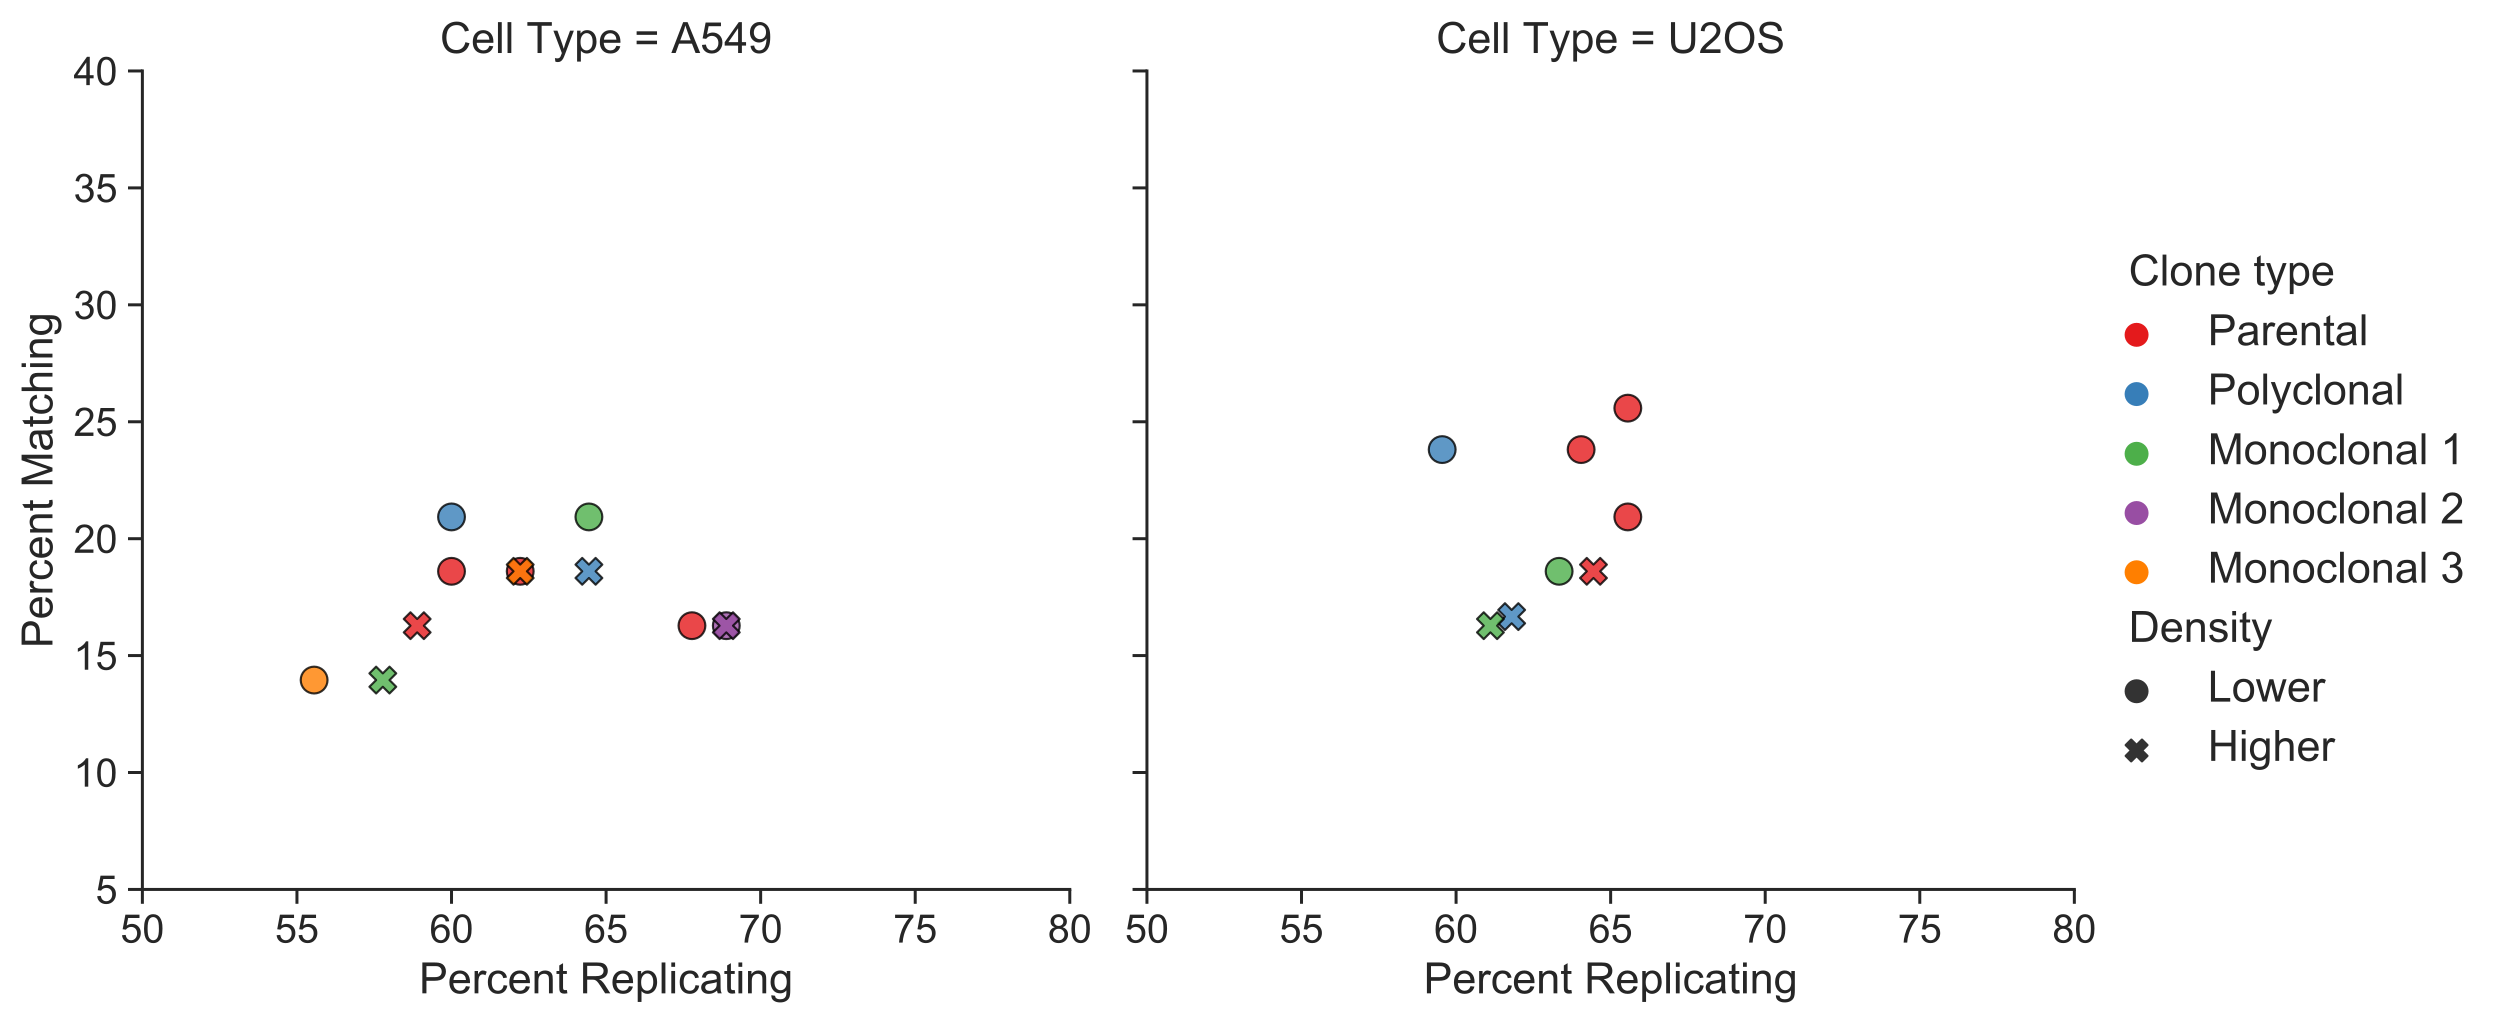 <?xml version="1.0" encoding="utf-8" standalone="no"?>
<!DOCTYPE svg PUBLIC "-//W3C//DTD SVG 1.1//EN"
  "http://www.w3.org/Graphics/SVG/1.1/DTD/svg11.dtd">
<!-- Created with matplotlib (https://matplotlib.org/) -->
<svg height="341.758pt" version="1.1" viewBox="0 0 834.364 341.758" width="834.364pt" xmlns="http://www.w3.org/2000/svg" xmlns:xlink="http://www.w3.org/1999/xlink">
 <defs>
  <style type="text/css">
*{stroke-linecap:butt;stroke-linejoin:round;}
  </style>
 </defs>
 <g id="figure_1">
  <g id="patch_1">
   <path d="M 0 341.758 
L 834.364 341.758 
L 834.364 0 
L 0 0 
z
" style="fill:#ffffff;"/>
  </g>
  <g id="axes_1">
   <g id="patch_2">
    <path d="M 47.519 296.848 
L 357.036 296.848 
L 357.036 23.692 
L 47.519 23.692 
z
" style="fill:#ffffff;"/>
   </g>
   <g id="matplotlib.axis_1">
    <g id="xtick_1">
     <g id="line2d_1">
      <defs>
       <path d="M 0 0 
L 0 4.8 
" id="maebb8eba9f" style="stroke:#262626;"/>
      </defs>
      <g>
       <use style="fill:#262626;stroke:#262626;" x="47.519" xlink:href="#maebb8eba9f" y="296.848"/>
      </g>
     </g>
     <g id="text_1">
      <!-- 50 -->
      <defs>
       <path d="M 4.156 18.75 
L 13.375 19.531 
Q 14.406 12.797 18.141 9.391 
Q 21.875 6 27.156 6 
Q 33.5 6 37.891 10.781 
Q 42.281 15.578 42.281 23.484 
Q 42.281 31 38.062 35.344 
Q 33.844 39.703 27 39.703 
Q 22.75 39.703 19.328 37.766 
Q 15.922 35.844 13.969 32.766 
L 5.719 33.844 
L 12.641 70.609 
L 48.25 70.609 
L 48.25 62.203 
L 19.672 62.203 
L 15.828 42.969 
Q 22.266 47.469 29.344 47.469 
Q 38.719 47.469 45.156 40.969 
Q 51.609 34.469 51.609 24.266 
Q 51.609 14.547 45.953 7.469 
Q 39.062 -1.219 27.156 -1.219 
Q 17.391 -1.219 11.203 4.25 
Q 5.031 9.719 4.156 18.75 
z
" id="ArialMT-53"/>
       <path d="M 4.156 35.297 
Q 4.156 48 6.766 55.734 
Q 9.375 63.484 14.516 67.672 
Q 19.672 71.875 27.484 71.875 
Q 33.25 71.875 37.594 69.547 
Q 41.938 67.234 44.766 62.859 
Q 47.609 58.5 49.219 52.219 
Q 50.828 45.953 50.828 35.297 
Q 50.828 22.703 48.234 14.969 
Q 45.656 7.234 40.5 3 
Q 35.359 -1.219 27.484 -1.219 
Q 17.141 -1.219 11.234 6.203 
Q 4.156 15.141 4.156 35.297 
z
M 13.188 35.297 
Q 13.188 17.672 17.312 11.828 
Q 21.438 6 27.484 6 
Q 33.547 6 37.672 11.859 
Q 41.797 17.719 41.797 35.297 
Q 41.797 52.984 37.672 58.781 
Q 33.547 64.594 27.391 64.594 
Q 21.344 64.594 17.719 59.469 
Q 13.188 52.938 13.188 35.297 
z
" id="ArialMT-48"/>
      </defs>
      <g style="fill:#262626;" transform="translate(40.178 314.596)scale(0.132 -0.132)">
       <use xlink:href="#ArialMT-53"/>
       <use x="55.615" xlink:href="#ArialMT-48"/>
      </g>
     </g>
    </g>
    <g id="xtick_2">
     <g id="line2d_2">
      <g>
       <use style="fill:#262626;stroke:#262626;" x="99.105" xlink:href="#maebb8eba9f" y="296.848"/>
      </g>
     </g>
     <g id="text_2">
      <!-- 55 -->
      <g style="fill:#262626;" transform="translate(91.765 314.596)scale(0.132 -0.132)">
       <use xlink:href="#ArialMT-53"/>
       <use x="55.615" xlink:href="#ArialMT-53"/>
      </g>
     </g>
    </g>
    <g id="xtick_3">
     <g id="line2d_3">
      <g>
       <use style="fill:#262626;stroke:#262626;" x="150.691" xlink:href="#maebb8eba9f" y="296.848"/>
      </g>
     </g>
     <g id="text_3">
      <!-- 60 -->
      <defs>
       <path d="M 49.75 54.047 
L 41.016 53.375 
Q 39.844 58.547 37.703 60.891 
Q 34.125 64.656 28.906 64.656 
Q 24.703 64.656 21.531 62.312 
Q 17.391 59.281 14.984 53.469 
Q 12.594 47.656 12.5 36.922 
Q 15.672 41.75 20.266 44.094 
Q 24.859 46.438 29.891 46.438 
Q 38.672 46.438 44.844 39.969 
Q 51.031 33.5 51.031 23.25 
Q 51.031 16.5 48.125 10.719 
Q 45.219 4.938 40.141 1.859 
Q 35.062 -1.219 28.609 -1.219 
Q 17.625 -1.219 10.688 6.859 
Q 3.766 14.938 3.766 33.5 
Q 3.766 54.25 11.422 63.672 
Q 18.109 71.875 29.438 71.875 
Q 37.891 71.875 43.281 67.141 
Q 48.688 62.406 49.75 54.047 
z
M 13.875 23.188 
Q 13.875 18.656 15.797 14.5 
Q 17.719 10.359 21.188 8.172 
Q 24.656 6 28.469 6 
Q 34.031 6 38.031 10.484 
Q 42.047 14.984 42.047 22.703 
Q 42.047 30.125 38.078 34.391 
Q 34.125 38.672 28.125 38.672 
Q 22.172 38.672 18.016 34.391 
Q 13.875 30.125 13.875 23.188 
z
" id="ArialMT-54"/>
      </defs>
      <g style="fill:#262626;" transform="translate(143.351 314.596)scale(0.132 -0.132)">
       <use xlink:href="#ArialMT-54"/>
       <use x="55.615" xlink:href="#ArialMT-48"/>
      </g>
     </g>
    </g>
    <g id="xtick_4">
     <g id="line2d_4">
      <g>
       <use style="fill:#262626;stroke:#262626;" x="202.278" xlink:href="#maebb8eba9f" y="296.848"/>
      </g>
     </g>
     <g id="text_4">
      <!-- 65 -->
      <g style="fill:#262626;" transform="translate(194.937 314.596)scale(0.132 -0.132)">
       <use xlink:href="#ArialMT-54"/>
       <use x="55.615" xlink:href="#ArialMT-53"/>
      </g>
     </g>
    </g>
    <g id="xtick_5">
     <g id="line2d_5">
      <g>
       <use style="fill:#262626;stroke:#262626;" x="253.864" xlink:href="#maebb8eba9f" y="296.848"/>
      </g>
     </g>
     <g id="text_5">
      <!-- 70 -->
      <defs>
       <path d="M 4.734 62.203 
L 4.734 70.656 
L 51.078 70.656 
L 51.078 63.812 
Q 44.234 56.547 37.516 44.484 
Q 30.812 32.422 27.156 19.672 
Q 24.516 10.688 23.781 0 
L 14.75 0 
Q 14.891 8.453 18.062 20.406 
Q 21.234 32.375 27.172 43.484 
Q 33.109 54.594 39.797 62.203 
z
" id="ArialMT-55"/>
      </defs>
      <g style="fill:#262626;" transform="translate(246.524 314.596)scale(0.132 -0.132)">
       <use xlink:href="#ArialMT-55"/>
       <use x="55.615" xlink:href="#ArialMT-48"/>
      </g>
     </g>
    </g>
    <g id="xtick_6">
     <g id="line2d_6">
      <g>
       <use style="fill:#262626;stroke:#262626;" x="305.45" xlink:href="#maebb8eba9f" y="296.848"/>
      </g>
     </g>
     <g id="text_6">
      <!-- 75 -->
      <g style="fill:#262626;" transform="translate(298.11 314.596)scale(0.132 -0.132)">
       <use xlink:href="#ArialMT-55"/>
       <use x="55.615" xlink:href="#ArialMT-53"/>
      </g>
     </g>
    </g>
    <g id="xtick_7">
     <g id="line2d_7">
      <g>
       <use style="fill:#262626;stroke:#262626;" x="357.036" xlink:href="#maebb8eba9f" y="296.848"/>
      </g>
     </g>
     <g id="text_7">
      <!-- 80 -->
      <defs>
       <path d="M 17.672 38.812 
Q 12.203 40.828 9.562 44.531 
Q 6.938 48.25 6.938 53.422 
Q 6.938 61.234 12.547 66.547 
Q 18.172 71.875 27.484 71.875 
Q 36.859 71.875 42.578 66.422 
Q 48.297 60.984 48.297 53.172 
Q 48.297 48.188 45.672 44.5 
Q 43.062 40.828 37.75 38.812 
Q 44.344 36.672 47.781 31.875 
Q 51.219 27.094 51.219 20.453 
Q 51.219 11.281 44.719 5.031 
Q 38.234 -1.219 27.641 -1.219 
Q 17.047 -1.219 10.547 5.047 
Q 4.047 11.328 4.047 20.703 
Q 4.047 27.688 7.594 32.391 
Q 11.141 37.109 17.672 38.812 
z
M 15.922 53.719 
Q 15.922 48.641 19.188 45.406 
Q 22.469 42.188 27.688 42.188 
Q 32.766 42.188 36.016 45.375 
Q 39.266 48.578 39.266 53.219 
Q 39.266 58.062 35.906 61.359 
Q 32.562 64.656 27.594 64.656 
Q 22.562 64.656 19.234 61.422 
Q 15.922 58.203 15.922 53.719 
z
M 13.094 20.656 
Q 13.094 16.891 14.875 13.375 
Q 16.656 9.859 20.172 7.922 
Q 23.688 6 27.734 6 
Q 34.031 6 38.125 10.047 
Q 42.234 14.109 42.234 20.359 
Q 42.234 26.703 38.016 30.859 
Q 33.797 35.016 27.438 35.016 
Q 21.234 35.016 17.156 30.906 
Q 13.094 26.812 13.094 20.656 
z
" id="ArialMT-56"/>
      </defs>
      <g style="fill:#262626;" transform="translate(349.696 314.596)scale(0.132 -0.132)">
       <use xlink:href="#ArialMT-56"/>
       <use x="55.615" xlink:href="#ArialMT-48"/>
      </g>
     </g>
    </g>
    <g id="text_8">
     <!-- Percent Replicating -->
     <defs>
      <path d="M 7.719 0 
L 7.719 71.578 
L 34.719 71.578 
Q 41.844 71.578 45.609 70.906 
Q 50.875 70.016 54.438 67.547 
Q 58.016 65.094 60.188 60.641 
Q 62.359 56.203 62.359 50.875 
Q 62.359 41.75 56.547 35.422 
Q 50.734 29.109 35.547 29.109 
L 17.188 29.109 
L 17.188 0 
z
M 17.188 37.547 
L 35.688 37.547 
Q 44.875 37.547 48.734 40.969 
Q 52.594 44.391 52.594 50.594 
Q 52.594 55.078 50.312 58.266 
Q 48.047 61.469 44.344 62.5 
Q 41.938 63.141 35.5 63.141 
L 17.188 63.141 
z
" id="ArialMT-80"/>
      <path d="M 42.094 16.703 
L 51.172 15.578 
Q 49.031 7.625 43.219 3.219 
Q 37.406 -1.172 28.375 -1.172 
Q 17 -1.172 10.328 5.828 
Q 3.656 12.844 3.656 25.484 
Q 3.656 38.578 10.391 45.797 
Q 17.141 53.031 27.875 53.031 
Q 38.281 53.031 44.875 45.953 
Q 51.469 38.875 51.469 26.031 
Q 51.469 25.25 51.422 23.688 
L 12.75 23.688 
Q 13.234 15.141 17.578 10.594 
Q 21.922 6.062 28.422 6.062 
Q 33.25 6.062 36.672 8.594 
Q 40.094 11.141 42.094 16.703 
z
M 13.234 30.906 
L 42.188 30.906 
Q 41.609 37.453 38.875 40.719 
Q 34.672 45.797 27.984 45.797 
Q 21.922 45.797 17.797 41.75 
Q 13.672 37.703 13.234 30.906 
z
" id="ArialMT-101"/>
      <path d="M 6.5 0 
L 6.5 51.859 
L 14.406 51.859 
L 14.406 44 
Q 17.438 49.516 20 51.266 
Q 22.562 53.031 25.641 53.031 
Q 30.078 53.031 34.672 50.203 
L 31.641 42.047 
Q 28.422 43.953 25.203 43.953 
Q 22.312 43.953 20.016 42.219 
Q 17.719 40.484 16.75 37.406 
Q 15.281 32.719 15.281 27.156 
L 15.281 0 
z
" id="ArialMT-114"/>
      <path d="M 40.438 19 
L 49.078 17.875 
Q 47.656 8.938 41.812 3.875 
Q 35.984 -1.172 27.484 -1.172 
Q 16.844 -1.172 10.375 5.781 
Q 3.906 12.75 3.906 25.734 
Q 3.906 34.125 6.688 40.422 
Q 9.469 46.734 15.156 49.875 
Q 20.844 53.031 27.547 53.031 
Q 35.984 53.031 41.359 48.75 
Q 46.734 44.484 48.25 36.625 
L 39.703 35.297 
Q 38.484 40.531 35.375 43.156 
Q 32.281 45.797 27.875 45.797 
Q 21.234 45.797 17.078 41.031 
Q 12.938 36.281 12.938 25.984 
Q 12.938 15.531 16.938 10.797 
Q 20.953 6.062 27.391 6.062 
Q 32.562 6.062 36.031 9.234 
Q 39.5 12.406 40.438 19 
z
" id="ArialMT-99"/>
      <path d="M 6.594 0 
L 6.594 51.859 
L 14.5 51.859 
L 14.5 44.484 
Q 20.219 53.031 31 53.031 
Q 35.688 53.031 39.625 51.344 
Q 43.562 49.656 45.516 46.922 
Q 47.469 44.188 48.25 40.438 
Q 48.734 37.984 48.734 31.891 
L 48.734 0 
L 39.938 0 
L 39.938 31.547 
Q 39.938 36.922 38.906 39.578 
Q 37.891 42.234 35.281 43.812 
Q 32.672 45.406 29.156 45.406 
Q 23.531 45.406 19.453 41.844 
Q 15.375 38.281 15.375 28.328 
L 15.375 0 
z
" id="ArialMT-110"/>
      <path d="M 25.781 7.859 
L 27.047 0.094 
Q 23.344 -0.688 20.406 -0.688 
Q 15.625 -0.688 12.984 0.828 
Q 10.359 2.344 9.281 4.812 
Q 8.203 7.281 8.203 15.188 
L 8.203 45.016 
L 1.766 45.016 
L 1.766 51.859 
L 8.203 51.859 
L 8.203 64.703 
L 16.938 69.969 
L 16.938 51.859 
L 25.781 51.859 
L 25.781 45.016 
L 16.938 45.016 
L 16.938 14.703 
Q 16.938 10.938 17.406 9.859 
Q 17.875 8.797 18.922 8.156 
Q 19.969 7.516 21.922 7.516 
Q 23.391 7.516 25.781 7.859 
z
" id="ArialMT-116"/>
      <path id="ArialMT-32"/>
      <path d="M 7.859 0 
L 7.859 71.578 
L 39.594 71.578 
Q 49.172 71.578 54.141 69.641 
Q 59.125 67.719 62.109 62.828 
Q 65.094 57.953 65.094 52.047 
Q 65.094 44.438 60.156 39.203 
Q 55.219 33.984 44.922 32.562 
Q 48.688 30.766 50.641 29 
Q 54.781 25.203 58.5 19.484 
L 70.953 0 
L 59.031 0 
L 49.562 14.891 
Q 45.406 21.344 42.719 24.75 
Q 40.047 28.172 37.922 29.531 
Q 35.797 30.906 33.594 31.453 
Q 31.984 31.781 28.328 31.781 
L 17.328 31.781 
L 17.328 0 
z
M 17.328 39.984 
L 37.703 39.984 
Q 44.188 39.984 47.844 41.328 
Q 51.516 42.672 53.422 45.625 
Q 55.328 48.578 55.328 52.047 
Q 55.328 57.125 51.641 60.391 
Q 47.953 63.672 39.984 63.672 
L 17.328 63.672 
z
" id="ArialMT-82"/>
      <path d="M 6.594 -19.875 
L 6.594 51.859 
L 14.594 51.859 
L 14.594 45.125 
Q 17.438 49.078 21 51.047 
Q 24.562 53.031 29.641 53.031 
Q 36.281 53.031 41.359 49.609 
Q 46.438 46.188 49.016 39.953 
Q 51.609 33.734 51.609 26.312 
Q 51.609 18.359 48.75 11.984 
Q 45.906 5.609 40.453 2.219 
Q 35.016 -1.172 29 -1.172 
Q 24.609 -1.172 21.109 0.688 
Q 17.625 2.547 15.375 5.375 
L 15.375 -19.875 
z
M 14.547 25.641 
Q 14.547 15.625 18.594 10.844 
Q 22.656 6.062 28.422 6.062 
Q 34.281 6.062 38.453 11.016 
Q 42.625 15.969 42.625 26.375 
Q 42.625 36.281 38.547 41.203 
Q 34.469 46.141 28.812 46.141 
Q 23.188 46.141 18.859 40.891 
Q 14.547 35.641 14.547 25.641 
z
" id="ArialMT-112"/>
      <path d="M 6.391 0 
L 6.391 71.578 
L 15.188 71.578 
L 15.188 0 
z
" id="ArialMT-108"/>
      <path d="M 6.641 61.469 
L 6.641 71.578 
L 15.438 71.578 
L 15.438 61.469 
z
M 6.641 0 
L 6.641 51.859 
L 15.438 51.859 
L 15.438 0 
z
" id="ArialMT-105"/>
      <path d="M 40.438 6.391 
Q 35.547 2.25 31.031 0.531 
Q 26.516 -1.172 21.344 -1.172 
Q 12.797 -1.172 8.203 3 
Q 3.609 7.172 3.609 13.672 
Q 3.609 17.484 5.344 20.625 
Q 7.078 23.781 9.891 25.688 
Q 12.703 27.594 16.219 28.562 
Q 18.797 29.25 24.031 29.891 
Q 34.672 31.156 39.703 32.906 
Q 39.75 34.719 39.75 35.203 
Q 39.75 40.578 37.25 42.781 
Q 33.891 45.75 27.25 45.75 
Q 21.047 45.75 18.094 43.578 
Q 15.141 41.406 13.719 35.891 
L 5.125 37.062 
Q 6.297 42.578 8.984 45.969 
Q 11.672 49.359 16.75 51.188 
Q 21.828 53.031 28.516 53.031 
Q 35.156 53.031 39.297 51.469 
Q 43.453 49.906 45.406 47.531 
Q 47.359 45.172 48.141 41.547 
Q 48.578 39.312 48.578 33.453 
L 48.578 21.734 
Q 48.578 9.469 49.141 6.219 
Q 49.703 2.984 51.375 0 
L 42.188 0 
Q 40.828 2.734 40.438 6.391 
z
M 39.703 26.031 
Q 34.906 24.078 25.344 22.703 
Q 19.922 21.922 17.672 20.938 
Q 15.438 19.969 14.203 18.094 
Q 12.984 16.219 12.984 13.922 
Q 12.984 10.406 15.641 8.062 
Q 18.312 5.719 23.438 5.719 
Q 28.516 5.719 32.469 7.938 
Q 36.422 10.156 38.281 14.016 
Q 39.703 17 39.703 22.797 
z
" id="ArialMT-97"/>
      <path d="M 4.984 -4.297 
L 13.531 -5.562 
Q 14.062 -9.516 16.5 -11.328 
Q 19.781 -13.766 25.438 -13.766 
Q 31.547 -13.766 34.859 -11.328 
Q 38.188 -8.891 39.359 -4.5 
Q 40.047 -1.812 39.984 6.781 
Q 34.234 0 25.641 0 
Q 14.938 0 9.078 7.719 
Q 3.219 15.438 3.219 26.219 
Q 3.219 33.641 5.906 39.906 
Q 8.594 46.188 13.688 49.609 
Q 18.797 53.031 25.688 53.031 
Q 34.859 53.031 40.828 45.609 
L 40.828 51.859 
L 48.922 51.859 
L 48.922 7.031 
Q 48.922 -5.078 46.453 -10.125 
Q 44 -15.188 38.641 -18.109 
Q 33.297 -21.047 25.484 -21.047 
Q 16.219 -21.047 10.5 -16.875 
Q 4.781 -12.703 4.984 -4.297 
z
M 12.25 26.859 
Q 12.25 16.656 16.297 11.969 
Q 20.359 7.281 26.469 7.281 
Q 32.516 7.281 36.609 11.938 
Q 40.719 16.609 40.719 26.562 
Q 40.719 36.078 36.5 40.906 
Q 32.281 45.75 26.312 45.75 
Q 20.453 45.75 16.344 40.984 
Q 12.25 36.234 12.25 26.859 
z
" id="ArialMT-103"/>
     </defs>
     <g style="fill:#262626;" transform="translate(139.847 331.527)scale(0.144 -0.144)">
      <use xlink:href="#ArialMT-80"/>
      <use x="66.699" xlink:href="#ArialMT-101"/>
      <use x="122.314" xlink:href="#ArialMT-114"/>
      <use x="155.615" xlink:href="#ArialMT-99"/>
      <use x="205.615" xlink:href="#ArialMT-101"/>
      <use x="261.23" xlink:href="#ArialMT-110"/>
      <use x="316.846" xlink:href="#ArialMT-116"/>
      <use x="344.629" xlink:href="#ArialMT-32"/>
      <use x="372.412" xlink:href="#ArialMT-82"/>
      <use x="444.629" xlink:href="#ArialMT-101"/>
      <use x="500.244" xlink:href="#ArialMT-112"/>
      <use x="555.859" xlink:href="#ArialMT-108"/>
      <use x="578.076" xlink:href="#ArialMT-105"/>
      <use x="600.293" xlink:href="#ArialMT-99"/>
      <use x="650.293" xlink:href="#ArialMT-97"/>
      <use x="705.908" xlink:href="#ArialMT-116"/>
      <use x="733.691" xlink:href="#ArialMT-105"/>
      <use x="755.908" xlink:href="#ArialMT-110"/>
      <use x="811.523" xlink:href="#ArialMT-103"/>
     </g>
    </g>
   </g>
   <g id="matplotlib.axis_2">
    <g id="ytick_1">
     <g id="line2d_8">
      <defs>
       <path d="M 0 0 
L -4.8 0 
" id="m807ac9419d" style="stroke:#262626;"/>
      </defs>
      <g>
       <use style="fill:#262626;stroke:#262626;" x="47.519" xlink:href="#m807ac9419d" y="296.848"/>
      </g>
     </g>
     <g id="text_9">
      <!-- 5 -->
      <g style="fill:#262626;" transform="translate(31.878 301.572)scale(0.132 -0.132)">
       <use xlink:href="#ArialMT-53"/>
      </g>
     </g>
    </g>
    <g id="ytick_2">
     <g id="line2d_9">
      <g>
       <use style="fill:#262626;stroke:#262626;" x="47.519" xlink:href="#m807ac9419d" y="257.825"/>
      </g>
     </g>
     <g id="text_10">
      <!-- 10 -->
      <defs>
       <path d="M 37.25 0 
L 28.469 0 
L 28.469 56 
Q 25.297 52.984 20.141 49.953 
Q 14.984 46.922 10.891 45.406 
L 10.891 53.906 
Q 18.266 57.375 23.781 62.297 
Q 29.297 67.234 31.594 71.875 
L 37.25 71.875 
z
" id="ArialMT-49"/>
      </defs>
      <g style="fill:#262626;" transform="translate(24.538 262.55)scale(0.132 -0.132)">
       <use xlink:href="#ArialMT-49"/>
       <use x="55.615" xlink:href="#ArialMT-48"/>
      </g>
     </g>
    </g>
    <g id="ytick_3">
     <g id="line2d_10">
      <g>
       <use style="fill:#262626;stroke:#262626;" x="47.519" xlink:href="#m807ac9419d" y="218.803"/>
      </g>
     </g>
     <g id="text_11">
      <!-- 15 -->
      <g style="fill:#262626;" transform="translate(24.538 223.527)scale(0.132 -0.132)">
       <use xlink:href="#ArialMT-49"/>
       <use x="55.615" xlink:href="#ArialMT-53"/>
      </g>
     </g>
    </g>
    <g id="ytick_4">
     <g id="line2d_11">
      <g>
       <use style="fill:#262626;stroke:#262626;" x="47.519" xlink:href="#m807ac9419d" y="179.781"/>
      </g>
     </g>
     <g id="text_12">
      <!-- 20 -->
      <defs>
       <path d="M 50.344 8.453 
L 50.344 0 
L 3.031 0 
Q 2.938 3.172 4.047 6.109 
Q 5.859 10.938 9.828 15.625 
Q 13.812 20.312 21.344 26.469 
Q 33.016 36.031 37.109 41.625 
Q 41.219 47.219 41.219 52.203 
Q 41.219 57.422 37.469 61 
Q 33.734 64.594 27.734 64.594 
Q 21.391 64.594 17.578 60.781 
Q 13.766 56.984 13.719 50.25 
L 4.688 51.172 
Q 5.609 61.281 11.656 66.578 
Q 17.719 71.875 27.938 71.875 
Q 38.234 71.875 44.234 66.156 
Q 50.25 60.453 50.25 52 
Q 50.25 47.703 48.484 43.547 
Q 46.734 39.406 42.656 34.812 
Q 38.578 30.219 29.109 22.219 
Q 21.188 15.578 18.938 13.203 
Q 16.703 10.844 15.234 8.453 
z
" id="ArialMT-50"/>
      </defs>
      <g style="fill:#262626;" transform="translate(24.538 184.505)scale(0.132 -0.132)">
       <use xlink:href="#ArialMT-50"/>
       <use x="55.615" xlink:href="#ArialMT-48"/>
      </g>
     </g>
    </g>
    <g id="ytick_5">
     <g id="line2d_12">
      <g>
       <use style="fill:#262626;stroke:#262626;" x="47.519" xlink:href="#m807ac9419d" y="140.759"/>
      </g>
     </g>
     <g id="text_13">
      <!-- 25 -->
      <g style="fill:#262626;" transform="translate(24.538 145.483)scale(0.132 -0.132)">
       <use xlink:href="#ArialMT-50"/>
       <use x="55.615" xlink:href="#ArialMT-53"/>
      </g>
     </g>
    </g>
    <g id="ytick_6">
     <g id="line2d_13">
      <g>
       <use style="fill:#262626;stroke:#262626;" x="47.519" xlink:href="#m807ac9419d" y="101.736"/>
      </g>
     </g>
     <g id="text_14">
      <!-- 30 -->
      <defs>
       <path d="M 4.203 18.891 
L 12.984 20.062 
Q 14.5 12.594 18.141 9.297 
Q 21.781 6 27 6 
Q 33.203 6 37.469 10.297 
Q 41.75 14.594 41.75 20.953 
Q 41.75 27 37.797 30.922 
Q 33.844 34.859 27.734 34.859 
Q 25.25 34.859 21.531 33.891 
L 22.516 41.609 
Q 23.391 41.5 23.922 41.5 
Q 29.547 41.5 34.031 44.422 
Q 38.531 47.359 38.531 53.469 
Q 38.531 58.297 35.25 61.469 
Q 31.984 64.656 26.812 64.656 
Q 21.688 64.656 18.266 61.422 
Q 14.844 58.203 13.875 51.766 
L 5.078 53.328 
Q 6.688 62.156 12.391 67.016 
Q 18.109 71.875 26.609 71.875 
Q 32.469 71.875 37.391 69.359 
Q 42.328 66.844 44.938 62.5 
Q 47.562 58.156 47.562 53.266 
Q 47.562 48.641 45.062 44.828 
Q 42.578 41.016 37.703 38.766 
Q 44.047 37.312 47.562 32.688 
Q 51.078 28.078 51.078 21.141 
Q 51.078 11.766 44.234 5.25 
Q 37.406 -1.266 26.953 -1.266 
Q 17.531 -1.266 11.297 4.344 
Q 5.078 9.969 4.203 18.891 
z
" id="ArialMT-51"/>
      </defs>
      <g style="fill:#262626;" transform="translate(24.538 106.46)scale(0.132 -0.132)">
       <use xlink:href="#ArialMT-51"/>
       <use x="55.615" xlink:href="#ArialMT-48"/>
      </g>
     </g>
    </g>
    <g id="ytick_7">
     <g id="line2d_14">
      <g>
       <use style="fill:#262626;stroke:#262626;" x="47.519" xlink:href="#m807ac9419d" y="62.714"/>
      </g>
     </g>
     <g id="text_15">
      <!-- 35 -->
      <g style="fill:#262626;" transform="translate(24.538 67.438)scale(0.132 -0.132)">
       <use xlink:href="#ArialMT-51"/>
       <use x="55.615" xlink:href="#ArialMT-53"/>
      </g>
     </g>
    </g>
    <g id="ytick_8">
     <g id="line2d_15">
      <g>
       <use style="fill:#262626;stroke:#262626;" x="47.519" xlink:href="#m807ac9419d" y="23.692"/>
      </g>
     </g>
     <g id="text_16">
      <!-- 40 -->
      <defs>
       <path d="M 32.328 0 
L 32.328 17.141 
L 1.266 17.141 
L 1.266 25.203 
L 33.938 71.578 
L 41.109 71.578 
L 41.109 25.203 
L 50.781 25.203 
L 50.781 17.141 
L 41.109 17.141 
L 41.109 0 
z
M 32.328 25.203 
L 32.328 57.469 
L 9.906 25.203 
z
" id="ArialMT-52"/>
      </defs>
      <g style="fill:#262626;" transform="translate(24.538 28.416)scale(0.132 -0.132)">
       <use xlink:href="#ArialMT-52"/>
       <use x="55.615" xlink:href="#ArialMT-48"/>
      </g>
     </g>
    </g>
    <g id="text_17">
     <!-- Percent Matching -->
     <defs>
      <path d="M 7.422 0 
L 7.422 71.578 
L 21.688 71.578 
L 38.625 20.906 
Q 40.969 13.812 42.047 10.297 
Q 43.266 14.203 45.844 21.781 
L 62.984 71.578 
L 75.734 71.578 
L 75.734 0 
L 66.609 0 
L 66.609 59.906 
L 45.797 0 
L 37.25 0 
L 16.547 60.938 
L 16.547 0 
z
" id="ArialMT-77"/>
      <path d="M 6.594 0 
L 6.594 71.578 
L 15.375 71.578 
L 15.375 45.906 
Q 21.531 53.031 30.906 53.031 
Q 36.672 53.031 40.922 50.75 
Q 45.172 48.484 47 44.484 
Q 48.828 40.484 48.828 32.859 
L 48.828 0 
L 40.047 0 
L 40.047 32.859 
Q 40.047 39.453 37.188 42.453 
Q 34.328 45.453 29.109 45.453 
Q 25.203 45.453 21.75 43.422 
Q 18.312 41.406 16.844 37.938 
Q 15.375 34.469 15.375 28.375 
L 15.375 0 
z
" id="ArialMT-104"/>
     </defs>
     <g style="fill:#262626;" transform="translate(17.507 216.295)rotate(-90)scale(0.144 -0.144)">
      <use xlink:href="#ArialMT-80"/>
      <use x="66.699" xlink:href="#ArialMT-101"/>
      <use x="122.314" xlink:href="#ArialMT-114"/>
      <use x="155.615" xlink:href="#ArialMT-99"/>
      <use x="205.615" xlink:href="#ArialMT-101"/>
      <use x="261.23" xlink:href="#ArialMT-110"/>
      <use x="316.846" xlink:href="#ArialMT-116"/>
      <use x="344.629" xlink:href="#ArialMT-32"/>
      <use x="372.412" xlink:href="#ArialMT-77"/>
      <use x="455.713" xlink:href="#ArialMT-97"/>
      <use x="511.328" xlink:href="#ArialMT-116"/>
      <use x="539.111" xlink:href="#ArialMT-99"/>
      <use x="589.111" xlink:href="#ArialMT-104"/>
      <use x="644.727" xlink:href="#ArialMT-105"/>
      <use x="666.943" xlink:href="#ArialMT-110"/>
      <use x="722.559" xlink:href="#ArialMT-103"/>
     </g>
    </g>
   </g>
   <g id="PathCollection_1">
    <path clip-path="url(#p9621beba95)" d="M 173.619 195.143 
C 174.805 195.143 175.942 194.672 176.781 193.833 
C 177.62 192.994 178.091 191.857 178.091 190.671 
C 178.091 189.485 177.62 188.347 176.781 187.509 
C 175.942 186.67 174.805 186.199 173.619 186.199 
C 172.433 186.199 171.295 186.67 170.456 187.509 
C 169.618 188.347 169.147 189.485 169.147 190.671 
C 169.147 191.857 169.618 192.994 170.456 193.833 
C 171.295 194.672 172.433 195.143 173.619 195.143 
z
" style="fill:#e41a1c;fill-opacity:0.8;stroke:#000000;stroke-opacity:0.8;stroke-width:0.716;"/>
    <path clip-path="url(#p9621beba95)" d="M 230.937 213.293 
C 232.123 213.293 233.26 212.822 234.099 211.983 
C 234.938 211.144 235.409 210.007 235.409 208.821 
C 235.409 207.635 234.938 206.497 234.099 205.658 
C 233.26 204.82 232.123 204.349 230.937 204.349 
C 229.751 204.349 228.613 204.82 227.774 205.658 
C 226.936 206.497 226.465 207.635 226.465 208.821 
C 226.465 210.007 226.936 211.144 227.774 211.983 
C 228.613 212.822 229.751 213.293 230.937 213.293 
z
" style="fill:#e41a1c;fill-opacity:0.8;stroke:#000000;stroke-opacity:0.8;stroke-width:0.716;"/>
    <path clip-path="url(#p9621beba95)" d="M 150.691 195.143 
C 151.877 195.143 153.015 194.672 153.854 193.833 
C 154.692 192.994 155.164 191.857 155.164 190.671 
C 155.164 189.485 154.692 188.347 153.854 187.509 
C 153.015 186.67 151.877 186.199 150.691 186.199 
C 149.505 186.199 148.368 186.67 147.529 187.509 
C 146.69 188.347 146.219 189.485 146.219 190.671 
C 146.219 191.857 146.69 192.994 147.529 193.833 
C 148.368 194.672 149.505 195.143 150.691 195.143 
z
" style="fill:#e41a1c;fill-opacity:0.8;stroke:#000000;stroke-opacity:0.8;stroke-width:0.716;"/>
    <path clip-path="url(#p9621beba95)" d="M 136.992 213.293 
L 139.228 211.057 
L 141.464 213.293 
L 143.7 211.057 
L 141.464 208.821 
L 143.7 206.585 
L 141.464 204.349 
L 139.228 206.585 
L 136.992 204.349 
L 134.756 206.585 
L 136.992 208.821 
L 134.756 211.057 
z
" style="fill:#e41a1c;fill-opacity:0.8;stroke:#000000;stroke-opacity:0.8;stroke-width:0.716;"/>
    <path clip-path="url(#p9621beba95)" d="M 150.691 176.993 
C 151.877 176.993 153.015 176.522 153.854 175.683 
C 154.692 174.845 155.164 173.707 155.164 172.521 
C 155.164 171.335 154.692 170.197 153.854 169.359 
C 153.015 168.52 151.877 168.049 150.691 168.049 
C 149.505 168.049 148.368 168.52 147.529 169.359 
C 146.69 170.197 146.219 171.335 146.219 172.521 
C 146.219 173.707 146.69 174.845 147.529 175.683 
C 148.368 176.522 149.505 176.993 150.691 176.993 
z
" style="fill:#377eb8;fill-opacity:0.8;stroke:#000000;stroke-opacity:0.8;stroke-width:0.716;"/>
    <path clip-path="url(#p9621beba95)" d="M 194.31 195.143 
L 196.546 192.907 
L 198.782 195.143 
L 201.018 192.907 
L 198.782 190.671 
L 201.018 188.435 
L 198.782 186.199 
L 196.546 188.435 
L 194.31 186.199 
L 192.074 188.435 
L 194.31 190.671 
L 192.074 192.907 
z
" style="fill:#377eb8;fill-opacity:0.8;stroke:#000000;stroke-opacity:0.8;stroke-width:0.716;"/>
    <path clip-path="url(#p9621beba95)" d="M 196.546 176.993 
C 197.732 176.993 198.87 176.522 199.708 175.683 
C 200.547 174.845 201.018 173.707 201.018 172.521 
C 201.018 171.335 200.547 170.197 199.708 169.359 
C 198.87 168.52 197.732 168.049 196.546 168.049 
C 195.36 168.049 194.222 168.52 193.384 169.359 
C 192.545 170.197 192.074 171.335 192.074 172.521 
C 192.074 173.707 192.545 174.845 193.384 175.683 
C 194.222 176.522 195.36 176.993 196.546 176.993 
z
" style="fill:#4daf4a;fill-opacity:0.8;stroke:#000000;stroke-opacity:0.8;stroke-width:0.716;"/>
    <path clip-path="url(#p9621beba95)" d="M 125.528 231.443 
L 127.764 229.207 
L 130 231.443 
L 132.236 229.207 
L 130 226.971 
L 132.236 224.735 
L 130 222.498 
L 127.764 224.735 
L 125.528 222.498 
L 123.292 224.735 
L 125.528 226.971 
L 123.292 229.207 
z
" style="fill:#4daf4a;fill-opacity:0.8;stroke:#000000;stroke-opacity:0.8;stroke-width:0.716;"/>
    <path clip-path="url(#p9621beba95)" d="M 242.4 213.293 
C 243.586 213.293 244.724 212.822 245.563 211.983 
C 246.401 211.144 246.872 210.007 246.872 208.821 
C 246.872 207.635 246.401 206.497 245.563 205.658 
C 244.724 204.82 243.586 204.349 242.4 204.349 
C 241.214 204.349 240.077 204.82 239.238 205.658 
C 238.399 206.497 237.928 207.635 237.928 208.821 
C 237.928 210.007 238.399 211.144 239.238 211.983 
C 240.077 212.822 241.214 213.293 242.4 213.293 
z
" style="fill:#984ea3;fill-opacity:0.8;stroke:#000000;stroke-opacity:0.8;stroke-width:0.716;"/>
    <path clip-path="url(#p9621beba95)" d="M 240.164 213.293 
L 242.4 211.057 
L 244.636 213.293 
L 246.872 211.057 
L 244.636 208.821 
L 246.872 206.585 
L 244.636 204.349 
L 242.4 206.585 
L 240.164 204.349 
L 237.928 206.585 
L 240.164 208.821 
L 237.928 211.057 
z
" style="fill:#984ea3;fill-opacity:0.8;stroke:#000000;stroke-opacity:0.8;stroke-width:0.716;"/>
    <path clip-path="url(#p9621beba95)" d="M 104.837 231.443 
C 106.023 231.443 107.161 230.972 107.999 230.133 
C 108.838 229.294 109.309 228.157 109.309 226.971 
C 109.309 225.785 108.838 224.647 107.999 223.808 
C 107.161 222.97 106.023 222.498 104.837 222.498 
C 103.651 222.498 102.513 222.97 101.675 223.808 
C 100.836 224.647 100.365 225.785 100.365 226.971 
C 100.365 228.157 100.836 229.294 101.675 230.133 
C 102.513 230.972 103.651 231.443 104.837 231.443 
z
" style="fill:#ff7f00;fill-opacity:0.8;stroke:#000000;stroke-opacity:0.8;stroke-width:0.716;"/>
    <path clip-path="url(#p9621beba95)" d="M 171.383 195.143 
L 173.619 192.907 
L 175.855 195.143 
L 178.091 192.907 
L 175.855 190.671 
L 178.091 188.435 
L 175.855 186.199 
L 173.619 188.435 
L 171.383 186.199 
L 169.147 188.435 
L 171.383 190.671 
L 169.147 192.907 
z
" style="fill:#ff7f00;fill-opacity:0.8;stroke:#000000;stroke-opacity:0.8;stroke-width:0.716;"/>
   </g>
   <g id="PathCollection_2"/>
   <g id="PathCollection_3"/>
   <g id="PathCollection_4"/>
   <g id="PathCollection_5"/>
   <g id="PathCollection_6"/>
   <g id="PathCollection_7"/>
   <g id="PathCollection_8"/>
   <g id="patch_3">
    <path d="M 47.519 296.848 
L 47.519 23.692 
" style="fill:none;stroke:#262626;stroke-linecap:square;stroke-linejoin:miter;"/>
   </g>
   <g id="patch_4">
    <path d="M 47.519 296.848 
L 357.036 296.848 
" style="fill:none;stroke:#262626;stroke-linecap:square;stroke-linejoin:miter;"/>
   </g>
   <g id="text_18">
    <!-- Cell Type = A549 -->
    <defs>
     <path d="M 58.797 25.094 
L 68.266 22.703 
Q 65.281 11.031 57.547 4.906 
Q 49.812 -1.219 38.625 -1.219 
Q 27.047 -1.219 19.797 3.484 
Q 12.547 8.203 8.766 17.141 
Q 4.984 26.078 4.984 36.328 
Q 4.984 47.516 9.25 55.828 
Q 13.531 64.156 21.406 68.469 
Q 29.297 72.797 38.766 72.797 
Q 49.516 72.797 56.828 67.328 
Q 64.156 61.859 67.047 51.953 
L 57.719 49.75 
Q 55.219 57.562 50.484 61.125 
Q 45.75 64.703 38.578 64.703 
Q 30.328 64.703 24.781 60.734 
Q 19.234 56.781 16.984 50.109 
Q 14.75 43.453 14.75 36.375 
Q 14.75 27.25 17.406 20.438 
Q 20.062 13.625 25.672 10.25 
Q 31.297 6.891 37.844 6.891 
Q 45.797 6.891 51.312 11.469 
Q 56.844 16.062 58.797 25.094 
z
" id="ArialMT-67"/>
     <path d="M 25.922 0 
L 25.922 63.141 
L 2.344 63.141 
L 2.344 71.578 
L 59.078 71.578 
L 59.078 63.141 
L 35.406 63.141 
L 35.406 0 
z
" id="ArialMT-84"/>
     <path d="M 6.203 -19.969 
L 5.219 -11.719 
Q 8.109 -12.5 10.25 -12.5 
Q 13.188 -12.5 14.938 -11.516 
Q 16.703 -10.547 17.828 -8.797 
Q 18.656 -7.469 20.516 -2.25 
Q 20.75 -1.516 21.297 -0.094 
L 1.609 51.859 
L 11.078 51.859 
L 21.875 21.828 
Q 23.969 16.109 25.641 9.812 
Q 27.156 15.875 29.25 21.625 
L 40.328 51.859 
L 49.125 51.859 
L 29.391 -0.875 
Q 26.219 -9.422 24.469 -12.641 
Q 22.125 -17 19.094 -19.016 
Q 16.062 -21.047 11.859 -21.047 
Q 9.328 -21.047 6.203 -19.969 
z
" id="ArialMT-121"/>
     <path d="M 52.828 42.094 
L 5.562 42.094 
L 5.562 50.297 
L 52.828 50.297 
z
M 52.828 20.359 
L 5.562 20.359 
L 5.562 28.562 
L 52.828 28.562 
z
" id="ArialMT-61"/>
     <path d="M -0.141 0 
L 27.344 71.578 
L 37.547 71.578 
L 66.844 0 
L 56.062 0 
L 47.703 21.688 
L 17.781 21.688 
L 9.906 0 
z
M 20.516 29.391 
L 44.781 29.391 
L 37.312 49.219 
Q 33.891 58.25 32.234 64.062 
Q 30.859 57.172 28.375 50.391 
z
" id="ArialMT-65"/>
     <path d="M 5.469 16.547 
L 13.922 17.328 
Q 14.984 11.375 18.016 8.688 
Q 21.047 6 25.781 6 
Q 29.828 6 32.875 7.859 
Q 35.938 9.719 37.891 12.812 
Q 39.844 15.922 41.156 21.188 
Q 42.484 26.469 42.484 31.938 
Q 42.484 32.516 42.438 33.688 
Q 39.797 29.5 35.234 26.875 
Q 30.672 24.266 25.344 24.266 
Q 16.453 24.266 10.297 30.703 
Q 4.156 37.156 4.156 47.703 
Q 4.156 58.594 10.578 65.234 
Q 17 71.875 26.656 71.875 
Q 33.641 71.875 39.422 68.109 
Q 45.219 64.359 48.219 57.391 
Q 51.219 50.438 51.219 37.25 
Q 51.219 23.531 48.234 15.406 
Q 45.266 7.281 39.375 3.031 
Q 33.5 -1.219 25.594 -1.219 
Q 17.188 -1.219 11.859 3.438 
Q 6.547 8.109 5.469 16.547 
z
M 41.453 48.141 
Q 41.453 55.719 37.422 60.156 
Q 33.406 64.594 27.734 64.594 
Q 21.875 64.594 17.531 59.812 
Q 13.188 55.031 13.188 47.406 
Q 13.188 40.578 17.312 36.297 
Q 21.438 32.031 27.484 32.031 
Q 33.594 32.031 37.516 36.297 
Q 41.453 40.578 41.453 48.141 
z
" id="ArialMT-57"/>
    </defs>
    <g style="fill:#262626;" transform="translate(146.861 17.692)scale(0.144 -0.144)">
     <use xlink:href="#ArialMT-67"/>
     <use x="72.217" xlink:href="#ArialMT-101"/>
     <use x="127.832" xlink:href="#ArialMT-108"/>
     <use x="150.049" xlink:href="#ArialMT-108"/>
     <use x="172.266" xlink:href="#ArialMT-32"/>
     <use x="200.033" xlink:href="#ArialMT-84"/>
     <use x="261.039" xlink:href="#ArialMT-121"/>
     <use x="311.039" xlink:href="#ArialMT-112"/>
     <use x="366.654" xlink:href="#ArialMT-101"/>
     <use x="422.27" xlink:href="#ArialMT-32"/>
     <use x="450.053" xlink:href="#ArialMT-61"/>
     <use x="508.451" xlink:href="#ArialMT-32"/>
     <use x="536.156" xlink:href="#ArialMT-65"/>
     <use x="602.855" xlink:href="#ArialMT-53"/>
     <use x="658.471" xlink:href="#ArialMT-52"/>
     <use x="714.086" xlink:href="#ArialMT-57"/>
    </g>
   </g>
  </g>
  <g id="axes_2">
   <g id="patch_5">
    <path d="M 382.787 296.848 
L 692.305 296.848 
L 692.305 23.692 
L 382.787 23.692 
z
" style="fill:#ffffff;"/>
   </g>
   <g id="matplotlib.axis_3">
    <g id="xtick_8">
     <g id="line2d_16">
      <g>
       <use style="fill:#262626;stroke:#262626;" x="382.787" xlink:href="#maebb8eba9f" y="296.848"/>
      </g>
     </g>
     <g id="text_19">
      <!-- 50 -->
      <g style="fill:#262626;" transform="translate(375.447 314.596)scale(0.132 -0.132)">
       <use xlink:href="#ArialMT-53"/>
       <use x="55.615" xlink:href="#ArialMT-48"/>
      </g>
     </g>
    </g>
    <g id="xtick_9">
     <g id="line2d_17">
      <g>
       <use style="fill:#262626;stroke:#262626;" x="434.373" xlink:href="#maebb8eba9f" y="296.848"/>
      </g>
     </g>
     <g id="text_20">
      <!-- 55 -->
      <g style="fill:#262626;" transform="translate(427.033 314.596)scale(0.132 -0.132)">
       <use xlink:href="#ArialMT-53"/>
       <use x="55.615" xlink:href="#ArialMT-53"/>
      </g>
     </g>
    </g>
    <g id="xtick_10">
     <g id="line2d_18">
      <g>
       <use style="fill:#262626;stroke:#262626;" x="485.96" xlink:href="#maebb8eba9f" y="296.848"/>
      </g>
     </g>
     <g id="text_21">
      <!-- 60 -->
      <g style="fill:#262626;" transform="translate(478.619 314.596)scale(0.132 -0.132)">
       <use xlink:href="#ArialMT-54"/>
       <use x="55.615" xlink:href="#ArialMT-48"/>
      </g>
     </g>
    </g>
    <g id="xtick_11">
     <g id="line2d_19">
      <g>
       <use style="fill:#262626;stroke:#262626;" x="537.546" xlink:href="#maebb8eba9f" y="296.848"/>
      </g>
     </g>
     <g id="text_22">
      <!-- 65 -->
      <g style="fill:#262626;" transform="translate(530.205 314.596)scale(0.132 -0.132)">
       <use xlink:href="#ArialMT-54"/>
       <use x="55.615" xlink:href="#ArialMT-53"/>
      </g>
     </g>
    </g>
    <g id="xtick_12">
     <g id="line2d_20">
      <g>
       <use style="fill:#262626;stroke:#262626;" x="589.132" xlink:href="#maebb8eba9f" y="296.848"/>
      </g>
     </g>
     <g id="text_23">
      <!-- 70 -->
      <g style="fill:#262626;" transform="translate(581.792 314.596)scale(0.132 -0.132)">
       <use xlink:href="#ArialMT-55"/>
       <use x="55.615" xlink:href="#ArialMT-48"/>
      </g>
     </g>
    </g>
    <g id="xtick_13">
     <g id="line2d_21">
      <g>
       <use style="fill:#262626;stroke:#262626;" x="640.718" xlink:href="#maebb8eba9f" y="296.848"/>
      </g>
     </g>
     <g id="text_24">
      <!-- 75 -->
      <g style="fill:#262626;" transform="translate(633.378 314.596)scale(0.132 -0.132)">
       <use xlink:href="#ArialMT-55"/>
       <use x="55.615" xlink:href="#ArialMT-53"/>
      </g>
     </g>
    </g>
    <g id="xtick_14">
     <g id="line2d_22">
      <g>
       <use style="fill:#262626;stroke:#262626;" x="692.305" xlink:href="#maebb8eba9f" y="296.848"/>
      </g>
     </g>
     <g id="text_25">
      <!-- 80 -->
      <g style="fill:#262626;" transform="translate(684.964 314.596)scale(0.132 -0.132)">
       <use xlink:href="#ArialMT-56"/>
       <use x="55.615" xlink:href="#ArialMT-48"/>
      </g>
     </g>
    </g>
    <g id="text_26">
     <!-- Percent Replicating -->
     <g style="fill:#262626;" transform="translate(475.115 331.527)scale(0.144 -0.144)">
      <use xlink:href="#ArialMT-80"/>
      <use x="66.699" xlink:href="#ArialMT-101"/>
      <use x="122.314" xlink:href="#ArialMT-114"/>
      <use x="155.615" xlink:href="#ArialMT-99"/>
      <use x="205.615" xlink:href="#ArialMT-101"/>
      <use x="261.23" xlink:href="#ArialMT-110"/>
      <use x="316.846" xlink:href="#ArialMT-116"/>
      <use x="344.629" xlink:href="#ArialMT-32"/>
      <use x="372.412" xlink:href="#ArialMT-82"/>
      <use x="444.629" xlink:href="#ArialMT-101"/>
      <use x="500.244" xlink:href="#ArialMT-112"/>
      <use x="555.859" xlink:href="#ArialMT-108"/>
      <use x="578.076" xlink:href="#ArialMT-105"/>
      <use x="600.293" xlink:href="#ArialMT-99"/>
      <use x="650.293" xlink:href="#ArialMT-97"/>
      <use x="705.908" xlink:href="#ArialMT-116"/>
      <use x="733.691" xlink:href="#ArialMT-105"/>
      <use x="755.908" xlink:href="#ArialMT-110"/>
      <use x="811.523" xlink:href="#ArialMT-103"/>
     </g>
    </g>
   </g>
   <g id="matplotlib.axis_4">
    <g id="ytick_9">
     <g id="line2d_23">
      <g>
       <use style="fill:#262626;stroke:#262626;" x="382.787" xlink:href="#m807ac9419d" y="296.848"/>
      </g>
     </g>
    </g>
    <g id="ytick_10">
     <g id="line2d_24">
      <g>
       <use style="fill:#262626;stroke:#262626;" x="382.787" xlink:href="#m807ac9419d" y="257.825"/>
      </g>
     </g>
    </g>
    <g id="ytick_11">
     <g id="line2d_25">
      <g>
       <use style="fill:#262626;stroke:#262626;" x="382.787" xlink:href="#m807ac9419d" y="218.803"/>
      </g>
     </g>
    </g>
    <g id="ytick_12">
     <g id="line2d_26">
      <g>
       <use style="fill:#262626;stroke:#262626;" x="382.787" xlink:href="#m807ac9419d" y="179.781"/>
      </g>
     </g>
    </g>
    <g id="ytick_13">
     <g id="line2d_27">
      <g>
       <use style="fill:#262626;stroke:#262626;" x="382.787" xlink:href="#m807ac9419d" y="140.759"/>
      </g>
     </g>
    </g>
    <g id="ytick_14">
     <g id="line2d_28">
      <g>
       <use style="fill:#262626;stroke:#262626;" x="382.787" xlink:href="#m807ac9419d" y="101.736"/>
      </g>
     </g>
    </g>
    <g id="ytick_15">
     <g id="line2d_29">
      <g>
       <use style="fill:#262626;stroke:#262626;" x="382.787" xlink:href="#m807ac9419d" y="62.714"/>
      </g>
     </g>
    </g>
    <g id="ytick_16">
     <g id="line2d_30">
      <g>
       <use style="fill:#262626;stroke:#262626;" x="382.787" xlink:href="#m807ac9419d" y="23.692"/>
      </g>
     </g>
    </g>
   </g>
   <g id="PathCollection_9">
    <path clip-path="url(#p2b8dcba9da)" d="M 543.278 140.693 
C 544.464 140.693 545.601 140.222 546.44 139.383 
C 547.279 138.545 547.75 137.407 547.75 136.221 
C 547.75 135.035 547.279 133.898 546.44 133.059 
C 545.601 132.22 544.464 131.749 543.278 131.749 
C 542.092 131.749 540.954 132.22 540.115 133.059 
C 539.277 133.898 538.806 135.035 538.806 136.221 
C 538.806 137.407 539.277 138.545 540.115 139.383 
C 540.954 140.222 542.092 140.693 543.278 140.693 
z
" style="fill:#e41a1c;fill-opacity:0.8;stroke:#000000;stroke-opacity:0.8;stroke-width:0.716;"/>
    <path clip-path="url(#p2b8dcba9da)" d="M 527.692 154.522 
C 528.878 154.522 530.016 154.051 530.855 153.212 
C 531.693 152.373 532.164 151.236 532.164 150.05 
C 532.164 148.864 531.693 147.726 530.855 146.887 
C 530.016 146.049 528.878 145.577 527.692 145.577 
C 526.506 145.577 525.369 146.049 524.53 146.887 
C 523.691 147.726 523.22 148.864 523.22 150.05 
C 523.22 151.236 523.691 152.373 524.53 153.212 
C 525.369 154.051 526.506 154.522 527.692 154.522 
z
" style="fill:#e41a1c;fill-opacity:0.8;stroke:#000000;stroke-opacity:0.8;stroke-width:0.716;"/>
    <path clip-path="url(#p2b8dcba9da)" d="M 543.278 176.993 
C 544.464 176.993 545.601 176.522 546.44 175.683 
C 547.279 174.845 547.75 173.707 547.75 172.521 
C 547.75 171.335 547.279 170.197 546.44 169.359 
C 545.601 168.52 544.464 168.049 543.278 168.049 
C 542.092 168.049 540.954 168.52 540.115 169.359 
C 539.277 170.197 538.806 171.335 538.806 172.521 
C 538.806 173.707 539.277 174.845 540.115 175.683 
C 540.954 176.522 542.092 176.993 543.278 176.993 
z
" style="fill:#e41a1c;fill-opacity:0.8;stroke:#000000;stroke-opacity:0.8;stroke-width:0.716;"/>
    <path clip-path="url(#p2b8dcba9da)" d="M 529.578 195.143 
L 531.814 192.907 
L 534.05 195.143 
L 536.286 192.907 
L 534.05 190.671 
L 536.286 188.435 
L 534.05 186.199 
L 531.814 188.435 
L 529.578 186.199 
L 527.342 188.435 
L 529.578 190.671 
L 527.342 192.907 
z
" style="fill:#e41a1c;fill-opacity:0.8;stroke:#000000;stroke-opacity:0.8;stroke-width:0.716;"/>
    <path clip-path="url(#p2b8dcba9da)" d="M 481.323 154.522 
C 482.509 154.522 483.646 154.051 484.485 153.212 
C 485.324 152.373 485.795 151.236 485.795 150.05 
C 485.795 148.864 485.324 147.726 484.485 146.887 
C 483.646 146.049 482.509 145.577 481.323 145.577 
C 480.137 145.577 478.999 146.049 478.16 146.887 
C 477.322 147.726 476.85 148.864 476.85 150.05 
C 476.85 151.236 477.322 152.373 478.16 153.212 
C 478.999 154.051 480.137 154.522 481.323 154.522 
z
" style="fill:#377eb8;fill-opacity:0.8;stroke:#000000;stroke-opacity:0.8;stroke-width:0.716;"/>
    <path clip-path="url(#p2b8dcba9da)" d="M 502.271 210.268 
L 504.507 208.032 
L 506.744 210.268 
L 508.98 208.032 
L 506.744 205.796 
L 508.98 203.56 
L 506.744 201.324 
L 504.507 203.56 
L 502.271 201.324 
L 500.035 203.56 
L 502.271 205.796 
L 500.035 208.032 
z
" style="fill:#377eb8;fill-opacity:0.8;stroke:#000000;stroke-opacity:0.8;stroke-width:0.716;"/>
    <path clip-path="url(#p2b8dcba9da)" d="M 520.35 195.143 
C 521.536 195.143 522.674 194.672 523.513 193.833 
C 524.351 192.994 524.823 191.857 524.823 190.671 
C 524.823 189.485 524.351 188.347 523.513 187.509 
C 522.674 186.67 521.536 186.199 520.35 186.199 
C 519.164 186.199 518.027 186.67 517.188 187.509 
C 516.35 188.347 515.878 189.485 515.878 190.671 
C 515.878 191.857 516.35 192.994 517.188 193.833 
C 518.027 194.672 519.164 195.143 520.35 195.143 
z
" style="fill:#4daf4a;fill-opacity:0.8;stroke:#000000;stroke-opacity:0.8;stroke-width:0.716;"/>
    <path clip-path="url(#p2b8dcba9da)" d="M 495.187 213.293 
L 497.423 211.057 
L 499.659 213.293 
L 501.895 211.057 
L 499.659 208.821 
L 501.895 206.585 
L 499.659 204.349 
L 497.423 206.585 
L 495.187 204.349 
L 492.951 206.585 
L 495.187 208.821 
L 492.951 211.057 
z
" style="fill:#4daf4a;fill-opacity:0.8;stroke:#000000;stroke-opacity:0.8;stroke-width:0.716;"/>
   </g>
   <g id="patch_6">
    <path d="M 382.787 296.848 
L 382.787 23.692 
" style="fill:none;stroke:#262626;stroke-linecap:square;stroke-linejoin:miter;"/>
   </g>
   <g id="patch_7">
    <path d="M 382.787 296.848 
L 692.305 296.848 
" style="fill:none;stroke:#262626;stroke-linecap:square;stroke-linejoin:miter;"/>
   </g>
   <g id="text_27">
    <!-- Cell Type = U2OS -->
    <defs>
     <path d="M 54.688 71.578 
L 64.156 71.578 
L 64.156 30.219 
Q 64.156 19.438 61.719 13.078 
Q 59.281 6.734 52.906 2.75 
Q 46.531 -1.219 36.188 -1.219 
Q 26.125 -1.219 19.719 2.25 
Q 13.328 5.719 10.594 12.281 
Q 7.859 18.844 7.859 30.219 
L 7.859 71.578 
L 17.328 71.578 
L 17.328 30.281 
Q 17.328 20.953 19.062 16.531 
Q 20.797 12.109 25.016 9.719 
Q 29.25 7.328 35.359 7.328 
Q 45.797 7.328 50.234 12.062 
Q 54.688 16.797 54.688 30.281 
z
" id="ArialMT-85"/>
     <path d="M 4.828 34.859 
Q 4.828 52.688 14.391 62.766 
Q 23.969 72.859 39.109 72.859 
Q 49.031 72.859 56.984 68.109 
Q 64.938 63.375 69.109 54.906 
Q 73.297 46.438 73.297 35.688 
Q 73.297 24.812 68.891 16.219 
Q 64.5 7.625 56.438 3.203 
Q 48.391 -1.219 39.062 -1.219 
Q 28.953 -1.219 20.984 3.656 
Q 13.031 8.547 8.922 16.984 
Q 4.828 25.438 4.828 34.859 
z
M 14.594 34.719 
Q 14.594 21.781 21.547 14.328 
Q 28.516 6.891 39.016 6.891 
Q 49.703 6.891 56.609 14.406 
Q 63.531 21.922 63.531 35.75 
Q 63.531 44.484 60.578 51 
Q 57.625 57.516 51.922 61.109 
Q 46.234 64.703 39.156 64.703 
Q 29.109 64.703 21.844 57.781 
Q 14.594 50.875 14.594 34.719 
z
" id="ArialMT-79"/>
     <path d="M 4.5 23 
L 13.422 23.781 
Q 14.062 18.406 16.375 14.969 
Q 18.703 11.531 23.578 9.406 
Q 28.469 7.281 34.578 7.281 
Q 39.984 7.281 44.141 8.891 
Q 48.297 10.5 50.312 13.297 
Q 52.344 16.109 52.344 19.438 
Q 52.344 22.797 50.391 25.312 
Q 48.438 27.828 43.953 29.547 
Q 41.062 30.672 31.203 33.031 
Q 21.344 35.406 17.391 37.5 
Q 12.25 40.188 9.734 44.156 
Q 7.234 48.141 7.234 53.078 
Q 7.234 58.5 10.297 63.203 
Q 13.375 67.922 19.281 70.359 
Q 25.203 72.797 32.422 72.797 
Q 40.375 72.797 46.453 70.234 
Q 52.547 67.672 55.812 62.688 
Q 59.078 57.719 59.328 51.422 
L 50.25 50.734 
Q 49.516 57.516 45.281 60.984 
Q 41.062 64.453 32.812 64.453 
Q 24.219 64.453 20.281 61.297 
Q 16.359 58.156 16.359 53.719 
Q 16.359 49.859 19.141 47.359 
Q 21.875 44.875 33.422 42.266 
Q 44.969 39.656 49.266 37.703 
Q 55.516 34.812 58.484 30.391 
Q 61.469 25.984 61.469 20.219 
Q 61.469 14.5 58.203 9.438 
Q 54.938 4.391 48.797 1.578 
Q 42.672 -1.219 35.016 -1.219 
Q 25.297 -1.219 18.719 1.609 
Q 12.156 4.438 8.422 10.125 
Q 4.688 15.828 4.5 23 
z
" id="ArialMT-83"/>
    </defs>
    <g style="fill:#262626;" transform="translate(479.332 17.692)scale(0.144 -0.144)">
     <use xlink:href="#ArialMT-67"/>
     <use x="72.217" xlink:href="#ArialMT-101"/>
     <use x="127.832" xlink:href="#ArialMT-108"/>
     <use x="150.049" xlink:href="#ArialMT-108"/>
     <use x="172.266" xlink:href="#ArialMT-32"/>
     <use x="200.033" xlink:href="#ArialMT-84"/>
     <use x="261.039" xlink:href="#ArialMT-121"/>
     <use x="311.039" xlink:href="#ArialMT-112"/>
     <use x="366.654" xlink:href="#ArialMT-101"/>
     <use x="422.27" xlink:href="#ArialMT-32"/>
     <use x="450.053" xlink:href="#ArialMT-61"/>
     <use x="508.451" xlink:href="#ArialMT-32"/>
     <use x="536.234" xlink:href="#ArialMT-85"/>
     <use x="608.451" xlink:href="#ArialMT-50"/>
     <use x="664.066" xlink:href="#ArialMT-79"/>
     <use x="741.85" xlink:href="#ArialMT-83"/>
    </g>
   </g>
  </g>
  <g id="legend_1">
   <g id="text_28">
    <!-- Clone type -->
    <defs>
     <path d="M 3.328 25.922 
Q 3.328 40.328 11.328 47.266 
Q 18.016 53.031 27.641 53.031 
Q 38.328 53.031 45.109 46.016 
Q 51.906 39.016 51.906 26.656 
Q 51.906 16.656 48.906 10.906 
Q 45.906 5.172 40.156 2 
Q 34.422 -1.172 27.641 -1.172 
Q 16.75 -1.172 10.031 5.812 
Q 3.328 12.797 3.328 25.922 
z
M 12.359 25.922 
Q 12.359 15.969 16.703 11.016 
Q 21.047 6.062 27.641 6.062 
Q 34.188 6.062 38.531 11.031 
Q 42.875 16.016 42.875 26.219 
Q 42.875 35.844 38.5 40.797 
Q 34.125 45.75 27.641 45.75 
Q 21.047 45.75 16.703 40.812 
Q 12.359 35.891 12.359 25.922 
z
" id="ArialMT-111"/>
    </defs>
    <g style="fill:#262626;" transform="translate(710.435 95.275)scale(0.144 -0.144)">
     <use xlink:href="#ArialMT-67"/>
     <use x="72.217" xlink:href="#ArialMT-108"/>
     <use x="94.434" xlink:href="#ArialMT-111"/>
     <use x="150.049" xlink:href="#ArialMT-110"/>
     <use x="205.664" xlink:href="#ArialMT-101"/>
     <use x="261.279" xlink:href="#ArialMT-32"/>
     <use x="289.062" xlink:href="#ArialMT-116"/>
     <use x="316.846" xlink:href="#ArialMT-121"/>
     <use x="366.846" xlink:href="#ArialMT-112"/>
     <use x="422.461" xlink:href="#ArialMT-101"/>
    </g>
   </g>
   <g id="PathCollection_10">
    <defs>
     <path d="M 0 3.6 
C 0.955 3.6 1.87 3.221 2.546 2.546 
C 3.221 1.87 3.6 0.955 3.6 0 
C 3.6 -0.955 3.221 -1.87 2.546 -2.546 
C 1.87 -3.221 0.955 -3.6 0 -3.6 
C -0.955 -3.6 -1.87 -3.221 -2.546 -2.546 
C -3.221 -1.87 -3.6 -0.955 -3.6 0 
C -3.6 0.955 -3.221 1.87 -2.546 2.546 
C -1.87 3.221 -0.955 3.6 0 3.6 
z
" id="m37b49e31f5" style="stroke:#e41a1c;stroke-width:0.8;"/>
    </defs>
    <g>
     <use style="fill:#e41a1c;stroke:#e41a1c;stroke-width:0.8;" x="713.075" xlink:href="#m37b49e31f5" y="111.748"/>
    </g>
   </g>
   <g id="text_29">
    <!-- Parental -->
    <g style="fill:#262626;" transform="translate(736.835 115.213)scale(0.144 -0.144)">
     <use xlink:href="#ArialMT-80"/>
     <use x="66.699" xlink:href="#ArialMT-97"/>
     <use x="122.314" xlink:href="#ArialMT-114"/>
     <use x="155.615" xlink:href="#ArialMT-101"/>
     <use x="211.23" xlink:href="#ArialMT-110"/>
     <use x="266.846" xlink:href="#ArialMT-116"/>
     <use x="294.629" xlink:href="#ArialMT-97"/>
     <use x="350.244" xlink:href="#ArialMT-108"/>
    </g>
   </g>
   <g id="PathCollection_11">
    <defs>
     <path d="M 0 3.6 
C 0.955 3.6 1.87 3.221 2.546 2.546 
C 3.221 1.87 3.6 0.955 3.6 0 
C 3.6 -0.955 3.221 -1.87 2.546 -2.546 
C 1.87 -3.221 0.955 -3.6 0 -3.6 
C -0.955 -3.6 -1.87 -3.221 -2.546 -2.546 
C -3.221 -1.87 -3.6 -0.955 -3.6 0 
C -3.6 0.955 -3.221 1.87 -2.546 2.546 
C -1.87 3.221 -0.955 3.6 0 3.6 
z
" id="m14c9e60e6e" style="stroke:#377eb8;stroke-width:0.8;"/>
    </defs>
    <g>
     <use style="fill:#377eb8;stroke:#377eb8;stroke-width:0.8;" x="713.075" xlink:href="#m14c9e60e6e" y="131.517"/>
    </g>
   </g>
   <g id="text_30">
    <!-- Polyclonal -->
    <g style="fill:#262626;" transform="translate(736.835 134.982)scale(0.144 -0.144)">
     <use xlink:href="#ArialMT-80"/>
     <use x="66.699" xlink:href="#ArialMT-111"/>
     <use x="122.314" xlink:href="#ArialMT-108"/>
     <use x="144.531" xlink:href="#ArialMT-121"/>
     <use x="194.531" xlink:href="#ArialMT-99"/>
     <use x="244.531" xlink:href="#ArialMT-108"/>
     <use x="266.748" xlink:href="#ArialMT-111"/>
     <use x="322.363" xlink:href="#ArialMT-110"/>
     <use x="377.979" xlink:href="#ArialMT-97"/>
     <use x="433.594" xlink:href="#ArialMT-108"/>
    </g>
   </g>
   <g id="PathCollection_12">
    <defs>
     <path d="M 0 3.6 
C 0.955 3.6 1.87 3.221 2.546 2.546 
C 3.221 1.87 3.6 0.955 3.6 0 
C 3.6 -0.955 3.221 -1.87 2.546 -2.546 
C 1.87 -3.221 0.955 -3.6 0 -3.6 
C -0.955 -3.6 -1.87 -3.221 -2.546 -2.546 
C -3.221 -1.87 -3.6 -0.955 -3.6 0 
C -3.6 0.955 -3.221 1.87 -2.546 2.546 
C -1.87 3.221 -0.955 3.6 0 3.6 
z
" id="mddaf4ef3b1" style="stroke:#4daf4a;stroke-width:0.8;"/>
    </defs>
    <g>
     <use style="fill:#4daf4a;stroke:#4daf4a;stroke-width:0.8;" x="713.075" xlink:href="#mddaf4ef3b1" y="151.455"/>
    </g>
   </g>
   <g id="text_31">
    <!-- Monoclonal 1 -->
    <g style="fill:#262626;" transform="translate(736.835 154.92)scale(0.144 -0.144)">
     <use xlink:href="#ArialMT-77"/>
     <use x="83.301" xlink:href="#ArialMT-111"/>
     <use x="138.916" xlink:href="#ArialMT-110"/>
     <use x="194.531" xlink:href="#ArialMT-111"/>
     <use x="250.146" xlink:href="#ArialMT-99"/>
     <use x="300.146" xlink:href="#ArialMT-108"/>
     <use x="322.363" xlink:href="#ArialMT-111"/>
     <use x="377.979" xlink:href="#ArialMT-110"/>
     <use x="433.594" xlink:href="#ArialMT-97"/>
     <use x="489.209" xlink:href="#ArialMT-108"/>
     <use x="511.426" xlink:href="#ArialMT-32"/>
     <use x="539.209" xlink:href="#ArialMT-49"/>
    </g>
   </g>
   <g id="PathCollection_13">
    <defs>
     <path d="M 0 3.6 
C 0.955 3.6 1.87 3.221 2.546 2.546 
C 3.221 1.87 3.6 0.955 3.6 0 
C 3.6 -0.955 3.221 -1.87 2.546 -2.546 
C 1.87 -3.221 0.955 -3.6 0 -3.6 
C -0.955 -3.6 -1.87 -3.221 -2.546 -2.546 
C -3.221 -1.87 -3.6 -0.955 -3.6 0 
C -3.6 0.955 -3.221 1.87 -2.546 2.546 
C -1.87 3.221 -0.955 3.6 0 3.6 
z
" id="m097b4952fb" style="stroke:#984ea3;stroke-width:0.8;"/>
    </defs>
    <g>
     <use style="fill:#984ea3;stroke:#984ea3;stroke-width:0.8;" x="713.075" xlink:href="#m097b4952fb" y="171.224"/>
    </g>
   </g>
   <g id="text_32">
    <!-- Monoclonal 2 -->
    <g style="fill:#262626;" transform="translate(736.835 174.689)scale(0.144 -0.144)">
     <use xlink:href="#ArialMT-77"/>
     <use x="83.301" xlink:href="#ArialMT-111"/>
     <use x="138.916" xlink:href="#ArialMT-110"/>
     <use x="194.531" xlink:href="#ArialMT-111"/>
     <use x="250.146" xlink:href="#ArialMT-99"/>
     <use x="300.146" xlink:href="#ArialMT-108"/>
     <use x="322.363" xlink:href="#ArialMT-111"/>
     <use x="377.979" xlink:href="#ArialMT-110"/>
     <use x="433.594" xlink:href="#ArialMT-97"/>
     <use x="489.209" xlink:href="#ArialMT-108"/>
     <use x="511.426" xlink:href="#ArialMT-32"/>
     <use x="539.209" xlink:href="#ArialMT-50"/>
    </g>
   </g>
   <g id="PathCollection_14">
    <defs>
     <path d="M 0 3.6 
C 0.955 3.6 1.87 3.221 2.546 2.546 
C 3.221 1.87 3.6 0.955 3.6 0 
C 3.6 -0.955 3.221 -1.87 2.546 -2.546 
C 1.87 -3.221 0.955 -3.6 0 -3.6 
C -0.955 -3.6 -1.87 -3.221 -2.546 -2.546 
C -3.221 -1.87 -3.6 -0.955 -3.6 0 
C -3.6 0.955 -3.221 1.87 -2.546 2.546 
C -1.87 3.221 -0.955 3.6 0 3.6 
z
" id="m47044fea65" style="stroke:#ff7f00;stroke-width:0.8;"/>
    </defs>
    <g>
     <use style="fill:#ff7f00;stroke:#ff7f00;stroke-width:0.8;" x="713.075" xlink:href="#m47044fea65" y="190.993"/>
    </g>
   </g>
   <g id="text_33">
    <!-- Monoclonal 3 -->
    <g style="fill:#262626;" transform="translate(736.835 194.458)scale(0.144 -0.144)">
     <use xlink:href="#ArialMT-77"/>
     <use x="83.301" xlink:href="#ArialMT-111"/>
     <use x="138.916" xlink:href="#ArialMT-110"/>
     <use x="194.531" xlink:href="#ArialMT-111"/>
     <use x="250.146" xlink:href="#ArialMT-99"/>
     <use x="300.146" xlink:href="#ArialMT-108"/>
     <use x="322.363" xlink:href="#ArialMT-111"/>
     <use x="377.979" xlink:href="#ArialMT-110"/>
     <use x="433.594" xlink:href="#ArialMT-97"/>
     <use x="489.209" xlink:href="#ArialMT-108"/>
     <use x="511.426" xlink:href="#ArialMT-32"/>
     <use x="539.209" xlink:href="#ArialMT-51"/>
    </g>
   </g>
   <g id="text_34">
    <!-- Density -->
    <defs>
     <path d="M 7.719 0 
L 7.719 71.578 
L 32.375 71.578 
Q 40.719 71.578 45.125 70.562 
Q 51.266 69.141 55.609 65.438 
Q 61.281 60.641 64.078 53.188 
Q 66.891 45.75 66.891 36.188 
Q 66.891 28.031 64.984 21.734 
Q 63.094 15.438 60.109 11.297 
Q 57.125 7.172 53.578 4.797 
Q 50.047 2.438 45.047 1.219 
Q 40.047 0 33.547 0 
z
M 17.188 8.453 
L 32.469 8.453 
Q 39.547 8.453 43.578 9.766 
Q 47.609 11.078 50 13.484 
Q 53.375 16.844 55.25 22.531 
Q 57.125 28.219 57.125 36.328 
Q 57.125 47.562 53.438 53.594 
Q 49.75 59.625 44.484 61.672 
Q 40.672 63.141 32.234 63.141 
L 17.188 63.141 
z
" id="ArialMT-68"/>
     <path d="M 3.078 15.484 
L 11.766 16.844 
Q 12.5 11.625 15.844 8.844 
Q 19.188 6.062 25.203 6.062 
Q 31.25 6.062 34.172 8.516 
Q 37.109 10.984 37.109 14.312 
Q 37.109 17.281 34.516 19 
Q 32.719 20.172 25.531 21.969 
Q 15.875 24.422 12.141 26.203 
Q 8.406 27.984 6.469 31.125 
Q 4.547 34.281 4.547 38.094 
Q 4.547 41.547 6.125 44.5 
Q 7.719 47.469 10.453 49.422 
Q 12.5 50.922 16.031 51.969 
Q 19.578 53.031 23.641 53.031 
Q 29.734 53.031 34.344 51.266 
Q 38.969 49.516 41.156 46.5 
Q 43.359 43.5 44.188 38.484 
L 35.594 37.312 
Q 35.016 41.312 32.203 43.547 
Q 29.391 45.797 24.266 45.797 
Q 18.219 45.797 15.625 43.797 
Q 13.031 41.797 13.031 39.109 
Q 13.031 37.406 14.109 36.031 
Q 15.188 34.625 17.484 33.688 
Q 18.797 33.203 25.25 31.453 
Q 34.578 28.953 38.25 27.359 
Q 41.938 25.781 44.031 22.75 
Q 46.141 19.734 46.141 15.234 
Q 46.141 10.844 43.578 6.953 
Q 41.016 3.078 36.172 0.953 
Q 31.344 -1.172 25.25 -1.172 
Q 15.141 -1.172 9.844 3.031 
Q 4.547 7.234 3.078 15.484 
z
" id="ArialMT-115"/>
    </defs>
    <g style="fill:#262626;" transform="translate(710.435 214.228)scale(0.144 -0.144)">
     <use xlink:href="#ArialMT-68"/>
     <use x="72.217" xlink:href="#ArialMT-101"/>
     <use x="127.832" xlink:href="#ArialMT-110"/>
     <use x="183.447" xlink:href="#ArialMT-115"/>
     <use x="233.447" xlink:href="#ArialMT-105"/>
     <use x="255.664" xlink:href="#ArialMT-116"/>
     <use x="283.447" xlink:href="#ArialMT-121"/>
    </g>
   </g>
   <g id="PathCollection_15">
    <defs>
     <path d="M 0 3.6 
C 0.955 3.6 1.87 3.221 2.546 2.546 
C 3.221 1.87 3.6 0.955 3.6 0 
C 3.6 -0.955 3.221 -1.87 2.546 -2.546 
C 1.87 -3.221 0.955 -3.6 0 -3.6 
C -0.955 -3.6 -1.87 -3.221 -2.546 -2.546 
C -3.221 -1.87 -3.6 -0.955 -3.6 0 
C -3.6 0.955 -3.221 1.87 -2.546 2.546 
C -1.87 3.221 -0.955 3.6 0 3.6 
z
" id="mfc439643fb" style="stroke:#333333;stroke-width:0.8;"/>
    </defs>
    <g>
     <use style="fill:#333333;stroke:#333333;stroke-width:0.8;" x="713.075" xlink:href="#mfc439643fb" y="230.701"/>
    </g>
   </g>
   <g id="text_35">
    <!-- Lower -->
    <defs>
     <path d="M 7.328 0 
L 7.328 71.578 
L 16.797 71.578 
L 16.797 8.453 
L 52.047 8.453 
L 52.047 0 
z
" id="ArialMT-76"/>
     <path d="M 16.156 0 
L 0.297 51.859 
L 9.375 51.859 
L 17.625 21.922 
L 20.703 10.797 
Q 20.906 11.625 23.391 21.484 
L 31.641 51.859 
L 40.672 51.859 
L 48.438 21.781 
L 51.031 11.859 
L 54 21.875 
L 62.891 51.859 
L 71.438 51.859 
L 55.219 0 
L 46.094 0 
L 37.844 31.062 
L 35.844 39.891 
L 25.344 0 
z
" id="ArialMT-119"/>
    </defs>
    <g style="fill:#262626;" transform="translate(736.835 234.166)scale(0.144 -0.144)">
     <use xlink:href="#ArialMT-76"/>
     <use x="55.615" xlink:href="#ArialMT-111"/>
     <use x="111.23" xlink:href="#ArialMT-119"/>
     <use x="183.447" xlink:href="#ArialMT-101"/>
     <use x="239.062" xlink:href="#ArialMT-114"/>
    </g>
   </g>
   <g id="PathCollection_16">
    <defs>
     <path d="M -1.8 3.6 
L 0 1.8 
L 1.8 3.6 
L 3.6 1.8 
L 1.8 0 
L 3.6 -1.8 
L 1.8 -3.6 
L 0 -1.8 
L -1.8 -3.6 
L -3.6 -1.8 
L -1.8 0 
L -3.6 1.8 
z
" id="m79af2d5eb9" style="stroke:#333333;stroke-width:0.8;"/>
    </defs>
    <g>
     <use style="fill:#333333;stroke:#333333;stroke-width:0.8;" x="713.075" xlink:href="#m79af2d5eb9" y="250.47"/>
    </g>
   </g>
   <g id="text_36">
    <!-- Higher -->
    <defs>
     <path d="M 8.016 0 
L 8.016 71.578 
L 17.484 71.578 
L 17.484 42.188 
L 54.688 42.188 
L 54.688 71.578 
L 64.156 71.578 
L 64.156 0 
L 54.688 0 
L 54.688 33.734 
L 17.484 33.734 
L 17.484 0 
z
" id="ArialMT-72"/>
    </defs>
    <g style="fill:#262626;" transform="translate(736.835 253.935)scale(0.144 -0.144)">
     <use xlink:href="#ArialMT-72"/>
     <use x="72.217" xlink:href="#ArialMT-105"/>
     <use x="94.434" xlink:href="#ArialMT-103"/>
     <use x="150.049" xlink:href="#ArialMT-104"/>
     <use x="205.664" xlink:href="#ArialMT-101"/>
     <use x="261.279" xlink:href="#ArialMT-114"/>
    </g>
   </g>
  </g>
 </g>
 <defs>
  <clipPath id="p9621beba95">
   <rect height="273.156" width="309.518" x="47.519" y="23.692"/>
  </clipPath>
  <clipPath id="p2b8dcba9da">
   <rect height="273.156" width="309.518" x="382.787" y="23.692"/>
  </clipPath>
 </defs>
</svg>
